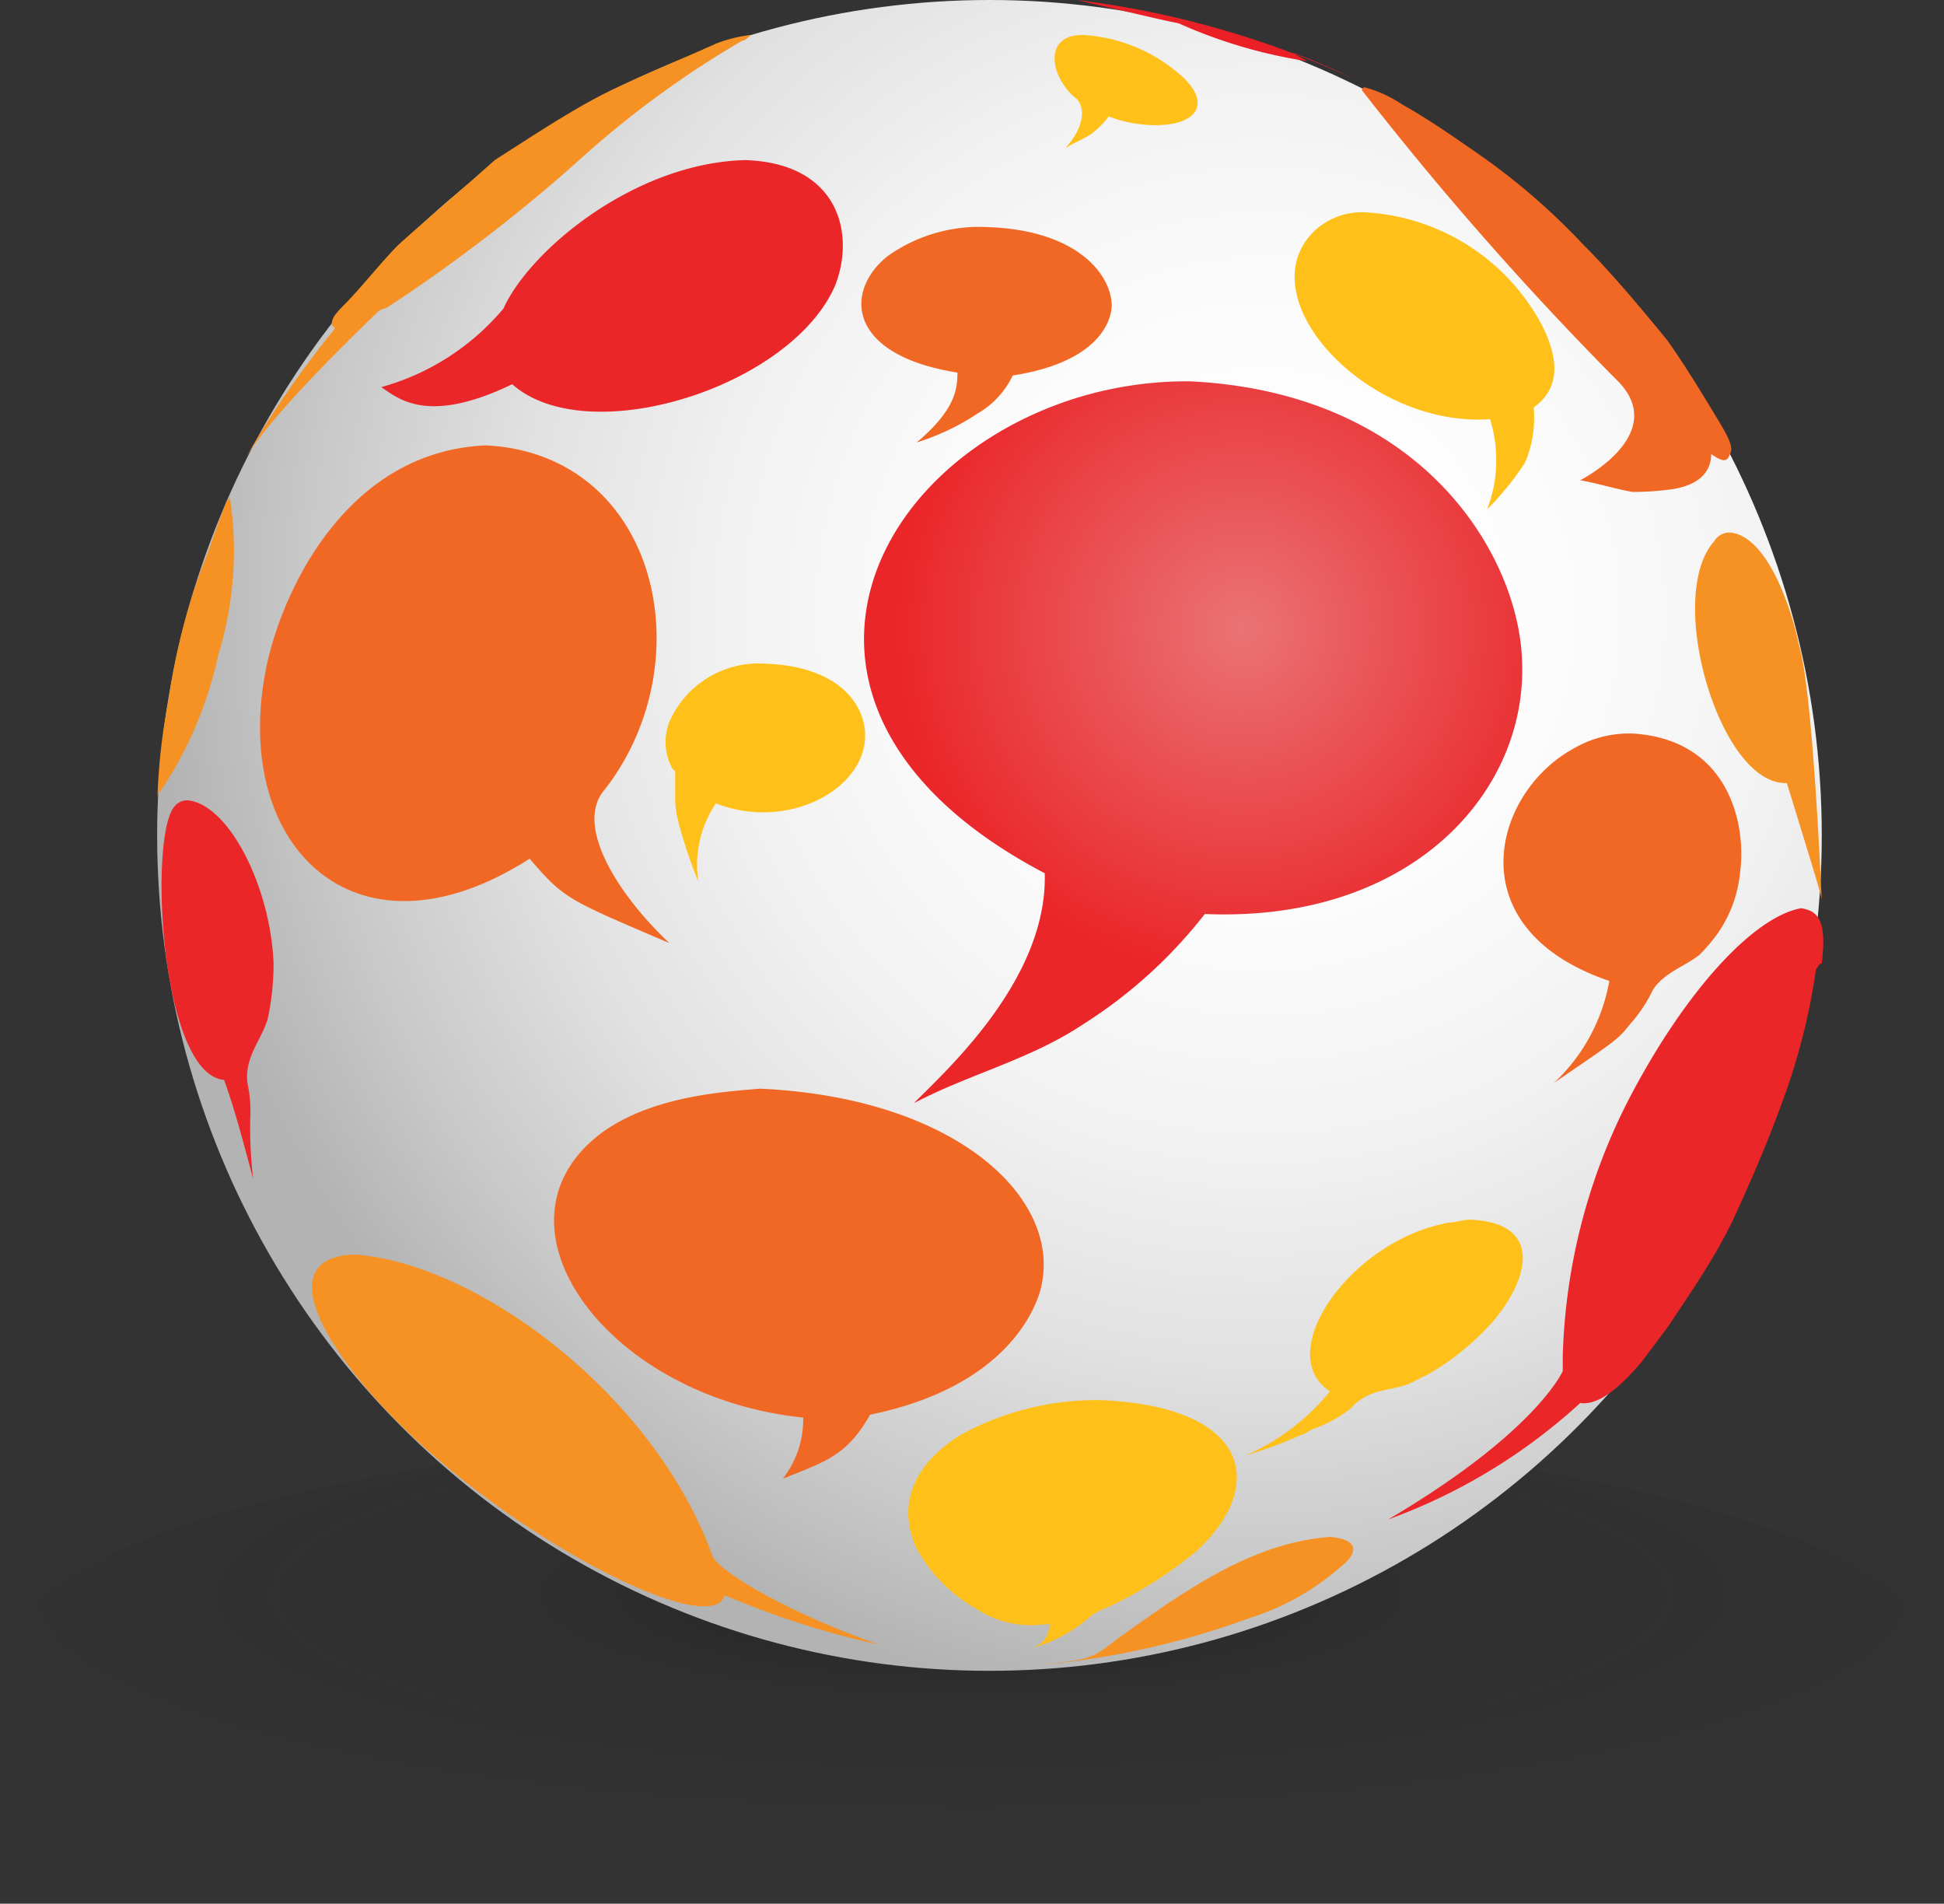 <svg id="Layer_1" data-name="Layer 1" xmlns="http://www.w3.org/2000/svg" xmlns:xlink="http://www.w3.org/1999/xlink" viewBox="0 0 66.8 65.4"><rect x="0" y="0" width="66.8" height="65.4" fill="#333333" stroke="none"/><defs><style>.cls-1{fill:url(#radial-gradient);}.cls-2{fill:url(#radial-gradient-2);}.cls-3{fill:url(#radial-gradient-3);}.cls-4{fill:#eb2027;}.cls-5{fill:#f69223;}.cls-6{fill:#f16825;}.cls-7{fill:#ffc119;}.cls-8{fill:#ea2629;}</style><radialGradient id="radial-gradient" cx="33.4" cy="-886.09" r="33.2" gradientTransform="matrix(1, 0, 0, -0.23, 0, -149.03)" gradientUnits="userSpaceOnUse"><stop offset="0" stop-opacity="0.4"/><stop offset="0.52" stop-color="#231f20" stop-opacity="0.15"/><stop offset="1" stop-opacity="0"/></radialGradient><radialGradient id="radial-gradient-2" cx="43.4" cy="46.9" r="38" gradientTransform="matrix(1, 0, 0, -1, 0, 68)" gradientUnits="userSpaceOnUse"><stop offset="0" stop-color="#fff"/><stop offset="0.27" stop-color="#fcfcfc"/><stop offset="0.48" stop-color="#f2f2f2"/><stop offset="0.68" stop-color="#e1e1e1"/><stop offset="0.86" stop-color="#c9c9c9"/><stop offset="1" stop-color="#b3b3b3"/></radialGradient><radialGradient id="radial-gradient-3" cx="42.7" cy="46.4" r="11.9" gradientTransform="matrix(1, 0, 0, -1, 0, 68)" gradientUnits="userSpaceOnUse"><stop offset="0" stop-color="#ea7375"/><stop offset="1" stop-color="#ea2629"/></radialGradient></defs><title>Artboard 1</title><ellipse class="cls-1" cx="33.4" cy="57.2" rx="33.4" ry="8.2"/><ellipse class="cls-2" cx="34" cy="28.7" rx="28.6" ry="28.7"/><path class="cls-3" d="M52.3,22.7c.2,4.5-3.8,9-10.9,8.7a16.45,16.45,0,0,1-4.2,3.8c-1.8,1.2-3.9,1.7-5.8,2.7,1.2-1.2,4.6-4.3,4.5-7.9-10.1-5.3-6.5-13.9,1-16.3a12.91,12.91,0,0,1,4-.6c8.1.4,11.3,6.1,11.4,9.6"/><path class="cls-4" d="M46.5,2.7a22.62,22.62,0,0,0-2.1-.9c.3.2.4.2.5.3h0A17.11,17.11,0,0,1,40.5.8C40,.7,40,.7,37,0a31.93,31.93,0,0,1,9.5,2.7h0"/><path class="cls-5" d="M7.5,22.5a13.47,13.47,0,0,1-2,4.7c-.1,0-.1.1-.1,1.2A21.19,21.19,0,0,1,5.8,24a21.81,21.81,0,0,1,1.1-4.4c.3-.7.6-1.7.9-2.4l.1-.1a12.16,12.16,0,0,1-.4,5.4"/><path class="cls-6" d="M23,32.4c-3.5-1.5-3.6-1.5-4.8-2.9-6.1,3.9-10.4-.6-9-6.8.6-2.6,2.8-7.2,7.5-7.4,5.9.3,7.5,7.4,4.1,11.8-1.1,1.2.4,3.6,2.2,5.3h0"/><path class="cls-7" d="M29.7,25.6c-.3,1.7-2.8,2.9-5.1,2h0a3.77,3.77,0,0,0-.6,2.7,17.23,17.23,0,0,1-.7-2.1,3.55,3.55,0,0,1-.1-.7v-1l-.1-.1a1.91,1.91,0,0,1-.1-1.6,3.35,3.35,0,0,1,3.3-2c2.8.1,3.6,1.7,3.4,2.8"/><path class="cls-5" d="M30.2,56.5a29.52,29.52,0,0,1-5.3-1.7c-.5,1.9-10.5-3.6-13.6-8.9-1.5-2.6.3-2.8.9-2.8,4.2.3,10.3,4.8,12.3,10.4.4.6,2.6,1.9,5.7,3h0"/><path class="cls-7" d="M41.1,53.3a14.13,14.13,0,0,1-3,1.9,3.33,3.33,0,0,0-.6.3,4.62,4.62,0,0,1-1,.7,4.18,4.18,0,0,1-1,.4c.5-.2.5-.5.6-.8h-.2a3.39,3.39,0,0,1-2.3-.5,5.3,5.3,0,0,1-2.1-2.1c-.7-1.5-.1-2.9,1.5-3.9a9.71,9.71,0,0,1,4.8-1.2c5.1.2,5.8,2.9,3.3,5.2"/><path class="cls-5" d="M62.6,31c0-.2,0-.2-1.2-4.1-2.3.1-4.2-6.4-2.5-8.3a.6.6,0,0,1,.6-.3c1.4.2,2.2,3.2,2.3,3.8.5,1.5.8,8.9.8,8.9h0"/><path class="cls-7" d="M40.7,2.7c.9.9.4,1.6-1,1.6A4.46,4.46,0,0,1,38.1,4a3.08,3.08,0,0,1-.6.6c-.3.2-.6.3-.9.5.8-.9.6-1.5.4-1.7-.9-.7-1.2-2.2.2-2.2a5.58,5.58,0,0,1,3.5,1.5"/><path class="cls-6" d="M38.2,10.5c0,.3-.2,1.9-3.4,2.4a3,3,0,0,1-1.2,1.3,8.11,8.11,0,0,1-2.1,1c1.3-1.1,1.4-1.8,1.4-2.4-3.8-.6-3.9-2.8-2.4-4a5.43,5.43,0,0,1,3.4-1c3.2.1,4.3,1.7,4.3,2.7"/><path class="cls-8" d="M28.7,9.8c-1.5,3.5-8.5,5.7-11.1,3.4-2.9,1.4-3.9.5-4.5.1h0a8.41,8.41,0,0,0,4.2-2.7c.9-2,4.5-5,8.3-5.1,3.2.1,3.8,2.5,3.1,4.3"/><path class="cls-5" d="M19.9,5.5a55.76,55.76,0,0,1-6.5,5c-.1.1-.3.1-.4.2s-3.7,3.5-4.6,5.1a33.65,33.65,0,0,1,3.1-4.5.1.1,0,0,0-.1-.1c0-.2,0-.3.4-.7.6-.6,1.3-1.5,1.9-2.1,1-.9,2.3-2,3.3-2.9,1.1-.7,2.6-1.7,3.8-2.3S23.5,2,24.6,1.5a4.91,4.91,0,0,1,1.2-.3c-.1.1-.2.2-.3.2a33.38,33.38,0,0,0-5.6,4.1"/><path class="cls-7" d="M53,11.2c.9,1.8.1,2.5-.3,2.8a3.89,3.89,0,0,1-.3,1.9,10.1,10.1,0,0,1-1.3,1.6,4.71,4.71,0,0,0,.1-3.1c-4.2.3-8.3-4.1-6.1-6.4A2.38,2.38,0,0,1,47,7.3a7.34,7.34,0,0,1,6,3.9"/><path class="cls-6" d="M51.1,5.5a22.85,22.85,0,0,1,3.3,2.9c1,1,2,2.2,2.9,3.3.7,1,1.3,2,1.9,3,.4.7.3.8.2,1s-.3.1-.6-.1c0,.3-.1,1-1.3,1.2a9.51,9.51,0,0,1-1.4.1c-.6-.1-1.2-.3-1.8-.4,1.1-.6,2.8-2,1.2-3.5a111,111,0,0,1-8.7-9.9.1.1,0,0,1,.1-.1,4.41,4.41,0,0,1,1.3.6c.9.5,1.9,1.2,2.9,1.9"/><path class="cls-6" d="M59.8,29.9a4.41,4.41,0,0,1-.8,2.2,6,6,0,0,1-.6.7c-.5.4-1.2.6-1.6,1.2a5,5,0,0,1-.8,1.2c-.4.5-.4.5-2.6,2a6.3,6.3,0,0,0,1.9-3.5c-5.3-1.8-4-6.5-1.2-8a3.78,3.78,0,0,1,2-.5c3.3.2,3.9,3.1,3.7,4.7"/><path class="cls-8" d="M62.4,33.3a21.81,21.81,0,0,1-1.1,4.4c-.5,1.4-1.1,2.8-1.7,4.1s-1.5,2.6-2.3,3.8l-.9,1.2c-.6.7-1.4,1.5-2.1,1.4a19.78,19.78,0,0,1-6.6,4c5.1-3,6-5.1,6-5.1v-.5a20.48,20.48,0,0,1,2.2-8.7c1.9-3.7,4.3-6.4,6-6.7.5.1.9.3.7,1.9-.1,0-.1.1-.2.2"/><path class="cls-7" d="M51.3,45.4a9,9,0,0,1-2.2,1.8l-.6.3c-.4.2-.9.2-1.4.4a1.79,1.79,0,0,0-.7.5,4.61,4.61,0,0,1-1.3.7c-.2.1-.3.2-.4.2a14.58,14.58,0,0,1-1.9.7,7.69,7.69,0,0,0,2.9-2.2c-2-1.3.7-5.2,4.1-5.8.2,0,.5-.1.7-.1,2.6.1,2,2.1.8,3.5"/><path class="cls-6" d="M35.8,44.1c-.1.6-1,3.5-5.9,4.5-.8,1.4-1.5,1.6-3,2.2a3.32,3.32,0,0,0,.7-2.1c-6.8-.7-11.1-6.7-6.9-9.8,1.8-1.3,4.4-1.4,5.4-1.5,6.7.3,10.3,3.7,9.7,6.7"/><path class="cls-8" d="M9.4,33.1A9,9,0,0,1,9.2,35c-.2.7-.8,1.3-.7,2.2a4.48,4.48,0,0,1,.1,1.2,14.77,14.77,0,0,0,.1,2.1c-.3-1.1-.6-2.3-1-3.4-2.2-.2-2.6-8.4-1.7-9.4a.55.55,0,0,1,.5-.2c1.4.2,2.8,3,2.9,5.6"/><path class="cls-5" d="M42.9,55.6a27.87,27.87,0,0,1-7.2,1.6c1.8-.2,1.8-.2,2.7-.9,2.5-1.8,4.7-3.3,7.3-3.5,1.2.1.8.7.4,1a8.69,8.69,0,0,1-3.2,1.8"/></svg>